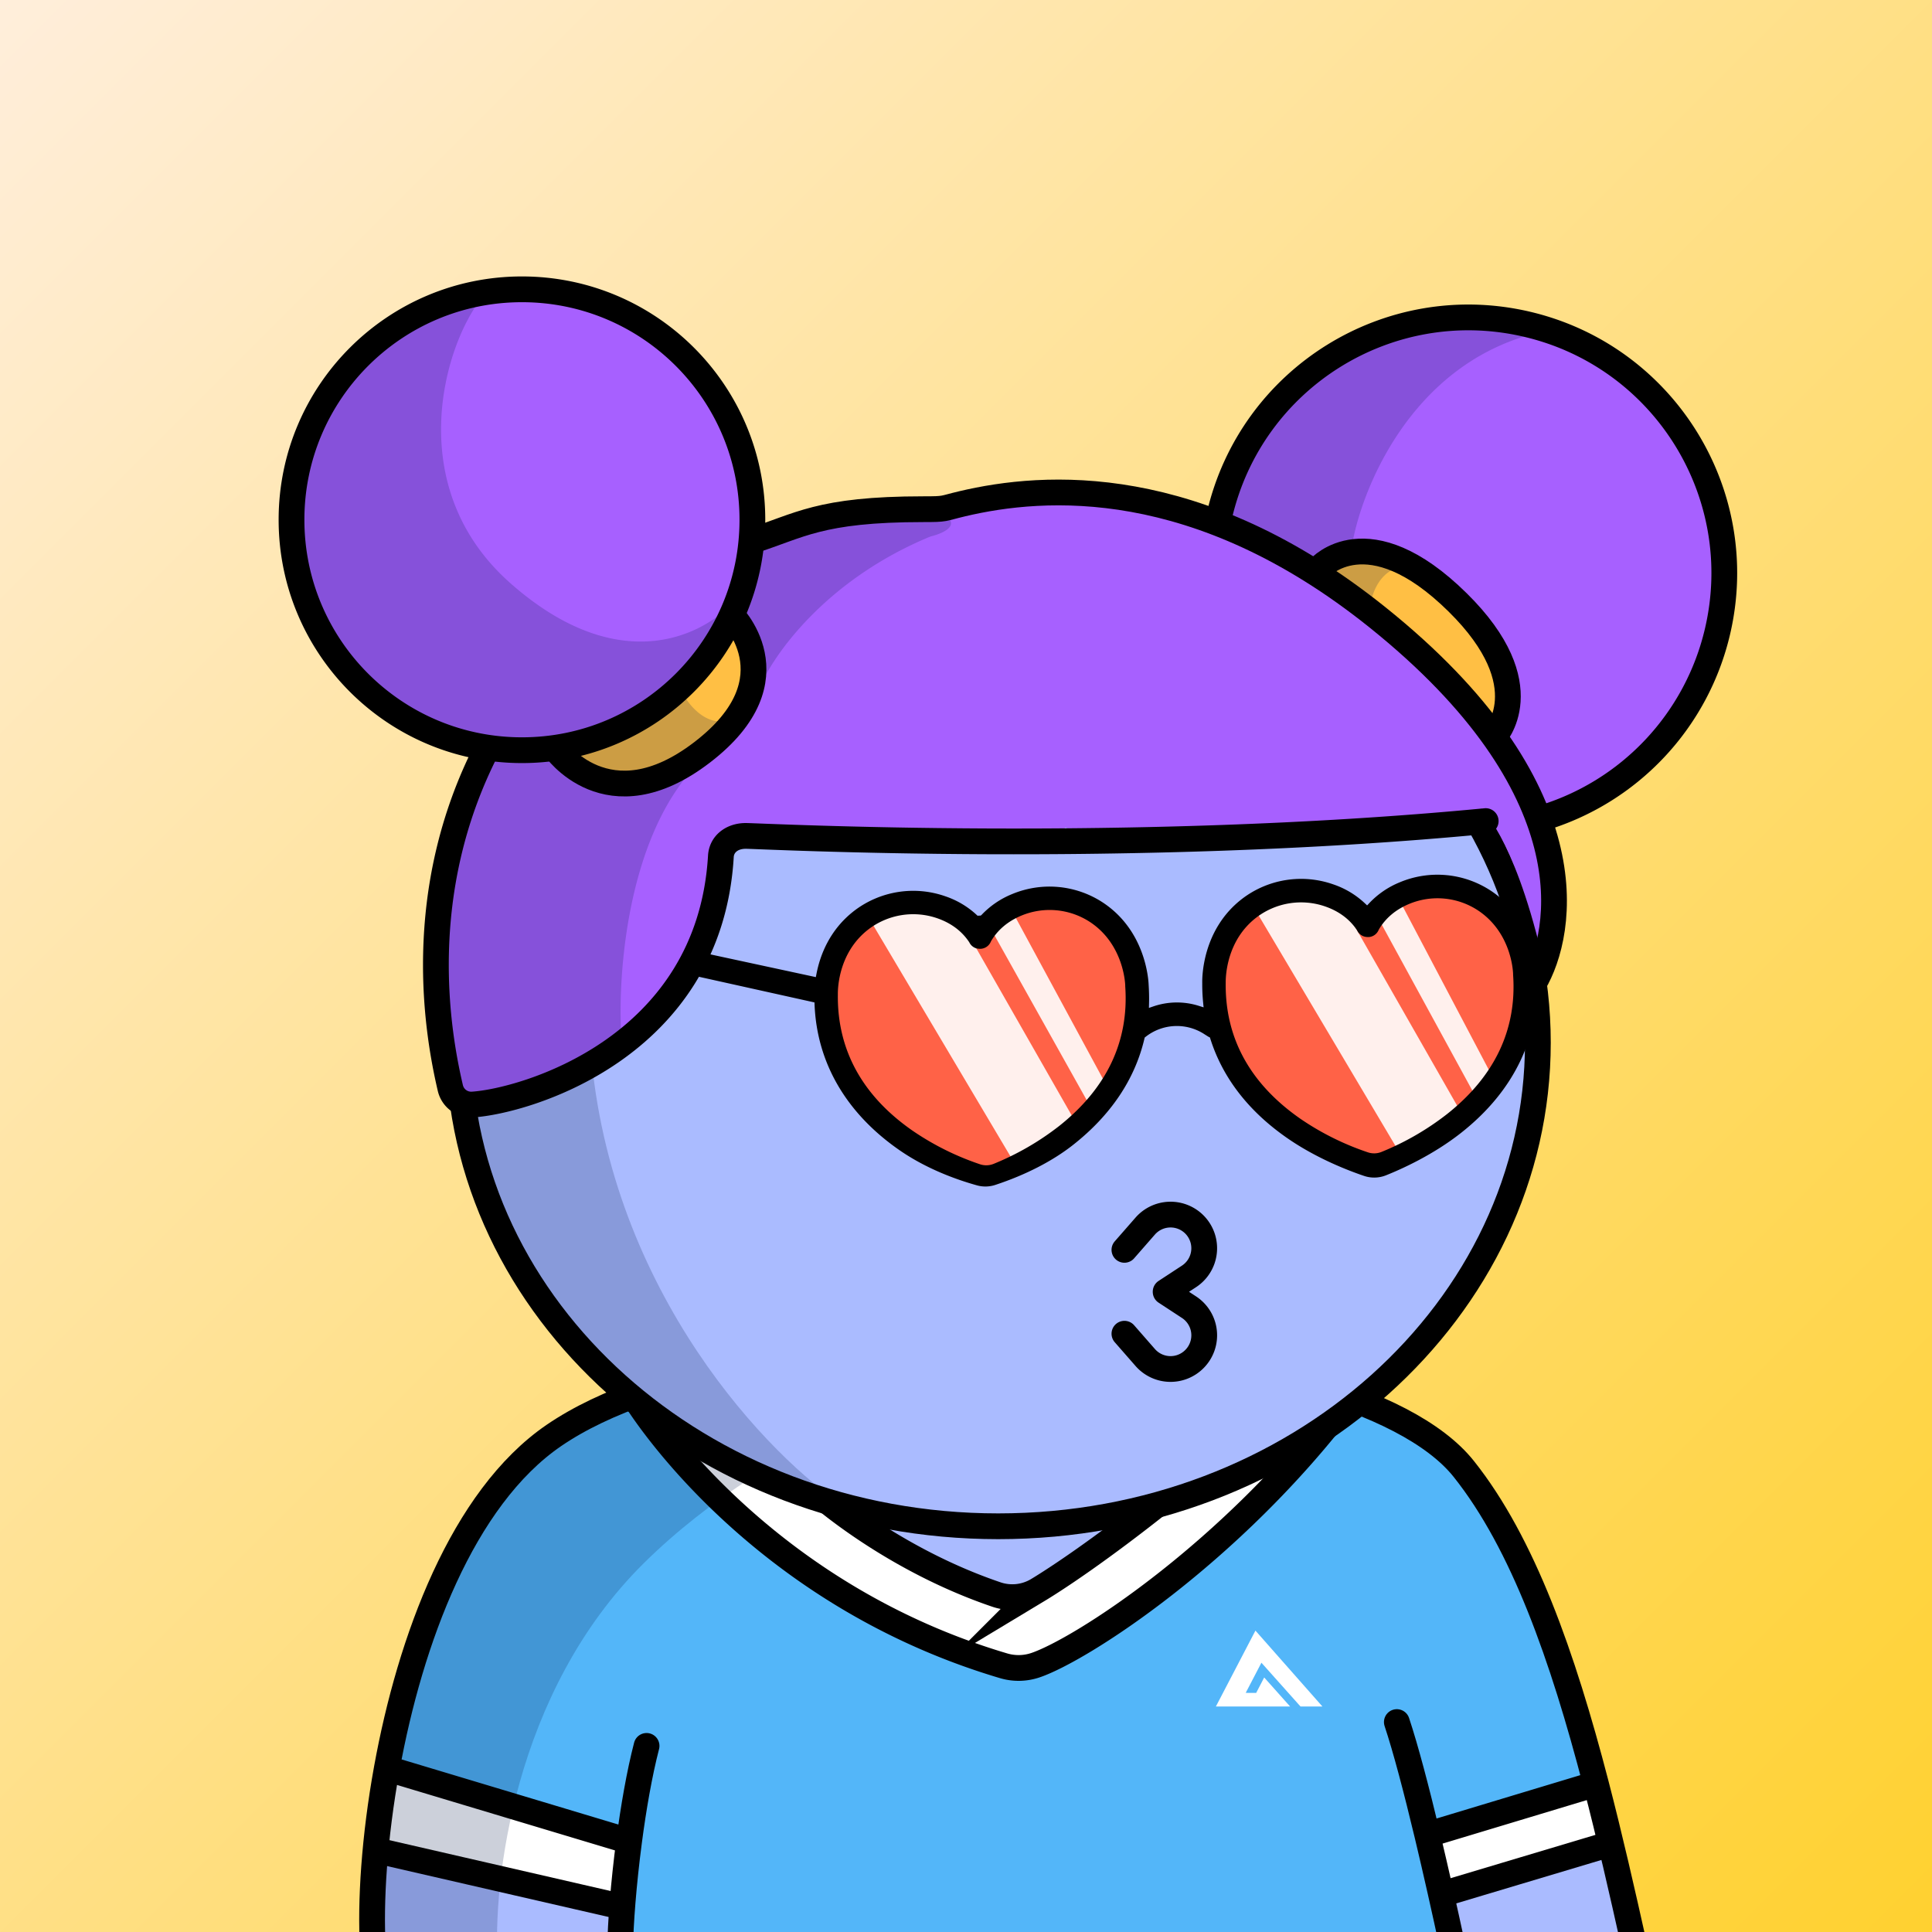 <svg
      xmlns="http://www.w3.org/2000/svg"
      preserveAspectRatio="xMidYMin meet"
      fill="none"
      viewBox="0 0 1500 1500"
    >
      <rect x="0" y="0" width="1500" height="1500" fill="#333333" stroke="none"/>
      <g>
      <path fill="url(#prefix__paint0_linear_53_28789)" d="M0 0h1500v1500H0z"/><defs><linearGradient id="prefix__paint0_linear_53_28789" x1="1500" y1="1500" x2="0" y2="0" gradientUnits="userSpaceOnUse"><stop stop-color="#FFD130"/><stop offset="1" stop-color="#FFEEDB"/></linearGradient></defs>
      <g clip-path="url(#prefix__clip0_53_28824)"><path d="M303.47 1380.79L330.5 1246l47.5-86.5s65.91-62.22 111.5-78c0 0 195-61.5 392-27.5 31-4 38.96 8.51 79 8 42.72-.55 27.45 23 59 17 22.5 0 44.5 12.5 44.5 12.5l57 34.5 33.87 53.21 39.13 77.98 38.22 130.85-124.13 38.32 14.41 79.47-643.66 1.15 7.27-73.62-182.64-52.57z" fill="#53B6F9"/><path d="M542 1070s112 131 246.95 172.85C823.46 1245.8 903.5 1166 903.5 1166l81.5-83.5 10.5-12.5-69.5-13.5-84.5-8.5-142-3.5-118 15.5-39.5 10zM288.69 1505.57l13.36-115.94 184.06 50.77-2.67 65.17H288.69zM1107 1426l15.5 78.85h142.41l-32.7-116.79L1107 1426z" fill="#ABF"/><path d="M967.16 1314.33l12.2-23.4 30.36 34h17l-52-58.93-30.72 58.93h57.64l-20.12-22.55-6.24 12-8.12-.05zM499 1087l77.305 97.3 84.195 58.17L745 1278s32.003 19.71 59 11.5 67.044-39.16 67.044-39.16L950.5 1191l101-105-53-15.5-68.5 74-58.956 39.8-81.711 58.17-121.378-58.17L626 1153.5l-81-78-46 11.5zM298.52 1405.61l3.98-25.61 185 53.97-7.92 45.74-111.55-27.23-69.51-18.51v-28.36zM1106.06 1447.46l-3.3-22.14L1234 1387.5l12.13 43.43-98.27 24.27-37.66 11.93-4.14-19.67z" fill="#fff"/><path d="M499.998 1213.5c-101.2 100-117.834 249-113.5 311l-99.502-13c-1.6-110.8 39-247.5 59.5-302l39.501-52.5 15.5-20.5 66.5-42.5c149.6-59.6 294-54.83 347.5-45-63 13.17-214.299 64.5-315.499 164.5z" fill="#001647" fill-opacity=".2"/><path d="M486.11 1481.21l-193.26-44.42M1113.35 1472.52l133.13-39.83M492.5 1084.5s89.937 150.47 286.741 208.82a40.82 40.82 0 0024.553-.43c34.883-11.74 151.706-86.39 241.706-205.39" stroke="#000" stroke-width="20" stroke-miterlimit="10"/><path d="M990.5 1072.5c-28.8 37.6-73.707 80.68-87.81 92.27-48.15 38.34-82.19 60.85-97 69.77a38.356 38.356 0 01-15.676 5.27 38.355 38.355 0 01-16.434-1.84c-82.55-28.02-139.29-79.2-139.29-79.2-23.597-19.92-70.59-65.97-85.79-86.77" stroke="#000" stroke-width="20" stroke-miterlimit="10"/><path d="M289.5 1512.5c-2.103-35.58 1.077-85.91 10.812-139.5M1269 1511.5c-9.61-43.23-19.35-85.82-29.93-126.5m-154.57-48c6.84 20.52 15.17 52.22 23.62 87.5m19.88 88c-6.23-29.03-13.1-59.67-19.88-88m-626.62 88c.187-18.42 2.589-50.06 6.923-83m13.577-74c-5.617 21.68-10.187 48.24-13.577 74m619.697-5l130.95-39.5m0 0c-25.78-99.05-56.56-186.72-102.57-244.5-90-113-548-134.51-706.5-26-71.116 48.69-111.652 159.2-129.688 258.5m188.111 56.5L300.312 1373" stroke="#000" stroke-width="20" stroke-linecap="round"/></g><defs><clipPath id="prefix__clip0_53_28824"><path fill="#fff" d="M0 0h1500v1500H0z"/></clipPath></defs>
      <g clip-path="url(#prefix__clip0_299_662)"><path d="M775 1185c231.41 0 419-168.12 419-375.5 0-207.383-187.59-375.5-419-375.5-231.407 0-419 168.117-419 375.5 0 207.38 187.593 375.5 419 375.5z" fill="#ABF"/><path d="M457.5 796c7.6 194 131.833 327.5 193 370l-130-55.5L438 1034l-57.5-89.5-27-106 11-104L394 662l45-82.5 83.5-69.5 109-54.182 28.5-1C569.452 513.314 451.119 633.132 457.5 796z" fill="#001647" fill-opacity=".2"/><path d="M775 1185c231.41 0 419-168.12 419-375.5 0-207.383-187.59-375.5-419-375.5-231.407 0-419 168.117-419 375.5 0 207.38 187.593 375.5 419 375.5z" stroke="#000" stroke-width="20"/></g><defs><clipPath id="prefix__clip0_299_662"><path fill="#fff" d="M0 0h1500v1500H0z"/></clipPath></defs>
      <g clip-path="url(#prefix__clip0_53_29200)"><path d="M764.05 848.209c35.186 0 63.71-28.524 63.71-63.71s-28.524-63.71-63.71-63.71-63.71 28.524-63.71 63.71 28.524 63.71 63.71 63.71z" fill="#000" stroke="#000" stroke-width="20" stroke-miterlimit="10"/><path d="M781.551 780c14.083 0 25.5-11.417 25.5-25.5s-11.417-25.5-25.5-25.5-25.5 11.417-25.5 25.5 11.417 25.5 25.5 25.5zM740.552 791.381c6.009 0 10.88-4.871 10.88-10.88s-4.871-10.88-10.88-10.88-10.88 4.871-10.88 10.88 4.871 10.88 10.88 10.88zM772.151 826.571c10.548 0 19.1-8.551 19.1-19.1 0-10.549-8.552-19.1-19.1-19.1-10.549 0-19.1 8.551-19.1 19.1 0 10.549 8.551 19.1 19.1 19.1z" fill="#fff"/><path d="M1051.05 848.209c35.19 0 63.71-28.524 63.71-63.71s-28.52-63.71-63.71-63.71-63.71 28.524-63.71 63.71 28.52 63.71 63.71 63.71z" fill="#000" stroke="#000" stroke-width="20" stroke-miterlimit="10"/><path d="M1068.55 780c14.08 0 25.5-11.417 25.5-25.5s-11.42-25.5-25.5-25.5-25.5 11.417-25.5 25.5 11.42 25.5 25.5 25.5zM1027.55 791.381c6.01 0 10.88-4.871 10.88-10.88s-4.87-10.88-10.88-10.88c-6.01 0-10.88 4.871-10.88 10.88s4.87 10.88 10.88 10.88zM1059.15 826.571c10.55 0 19.1-8.551 19.1-19.1 0-10.549-8.55-19.1-19.1-19.1s-19.1 8.551-19.1 19.1c0 10.549 8.55 19.1 19.1 19.1z" fill="#fff"/><path d="M905 1002.88L923.13 991a26.135 26.135 0 0010.308-30.616 26.144 26.144 0 00-6.148-9.734v0a26.143 26.143 0 00-19.36-7.629 26.155 26.155 0 00-18.8 8.919L873 970.38M905 1003l18.13 11.88a26.115 26.115 0 0110.312 30.61 26.15 26.15 0 01-6.152 9.73v0a26.233 26.233 0 01-8.883 5.84 26.052 26.052 0 01-10.475 1.81 26.056 26.056 0 01-10.33-2.51 26.14 26.14 0 01-8.472-6.42L873 1035.5" stroke="#000" stroke-width="20" stroke-miterlimit="10" stroke-linecap="round"/></g><defs><clipPath id="prefix__clip0_53_29200"><path fill="#fff" d="M0 0h1500v1500H0z"/></clipPath></defs>
      <g clip-path="url(#prefix__clip0_53_26521)"><path d="M645.5 817.501l-6-36 2.5-19c1.167-2.167 3.5-7.1 3.5-9.5 0-3 0-5 3-10.5s7-12 12.5-18.5c4.4-5.2 10.5-10.833 13-13 3.333-1.5 11.2-4.8 16-6 4.8-1.2 19-3.833 25.5-5 3.333 1.667 10.9 5 14.5 5 4.5 0 17.5 2.5 20 6 2 2.8 7.833 9.833 10.5 13l5.5-6.5c5.5-6.5 14.5-12.5 18.5-12.5s21-5 25-5h16c8 0 13.5 2 19.5 5s11.5 6.5 15.5 9.5 8.5 12 11.5 18.5 7 10.5 7.5 20 2.5 24 3 28.5c.4 3.6 4.167 10.167 6 13l5.923-.494c7.382-2.693 15.809-2.984 23.951-1.996l6.126-.51 21.5 3v-41.5c1.167-20.667 15-61.6 61-60 46 1.6 56.5 17 56 24.5 11.33-16.833 44.8-43.9 88-17.5S1181.67 792 1170 821.5c-14.67 27.5-55.9 82.4-103.5 82-47.6-.4-95.5-52.167-113.5-78l-7-25.5c-6.701-3.174-16.917-6.688-27.626-7.989l-23.951 1.996c-5.851 2.135-11.046 5.78-14.923 11.493-15.2 22.4-26.333 47.333-30 57-13.5 16.167-49.4 49.1-85 51.5-35.6 2.4-88.5-51.333-110.5-78.5l-8.5-17.999z" fill="#FF6247"/><path d="M673 710s14-.77 66-7l97 169.89s-10.93 29.69-49 29.11L673 710zM765.58 714.5s.64.35 18.42-10.5l75.5 139.5s2.07 13.53-12.5 16.5l-81.42-145.5zM972 701.999s28-18.5 66-7l97 169.89s-10.93 29.69-49 29.11l-114-192zM1066.58 706.5s.64.35 18.42-10.5l73.5 139.5s2.07 13.53-12.5 16.5l-79.42-145.5z" fill="#fff" fill-opacity=".9"/><path d="M1192.94 755.47v-.09c-.14-4.17-2.27-41.41-34.9-63.45a75.432 75.432 0 00-71.21-6.94 67.672 67.672 0 00-23.69 16.16l-1.71 1.8-1.81-1.69a67.16 67.16 0 00-24.62-14.69 75.399 75.399 0 00-70.679 11.32c-31.08 23.94-31 61.28-30.9 65.45-.03 5.009.197 10.015.68 15l.36 3.76-3.6-1.13a56.453 56.453 0 00-35.44.41l-3.4 1.16.09-3.6c.13-4.66 0-9.45-.3-14.24-.15-4.27-2.37-41.58-34.91-63.55a75.45 75.45 0 00-71.22-6.94 67.598 67.598 0 00-23.68 16.21l-1.7 1.8-1.81-1.69a67.466 67.466 0 00-24.59-14.67 75.396 75.396 0 00-70.68 11.28c-19.23 14.8-26.54 34.7-29.28 48.8l-.53 2.69-252.13-54.36a9.117 9.117 0 00-12.05 4.57 9.1 9.1 0 00-.211 6.972 9.103 9.103 0 004.781 5.078l258.56 57.39.07 1.78c1.85 45.25 24.65 84.31 65.93 112.94 21.13 14.62 44.38 22.92 60.15 27.31a24.404 24.404 0 0014.21-.34c23.59-7.77 44.49-18.53 60.45-31.1 29.3-23.1 47.92-50.84 55.36-82.45l.2-.85.68-.54a39.163 39.163 0 0145.81-2l2.33 1.48c.293.193.597.37.91.53l.94.48.31 1c9.61 30.37 29.73 56.34 59.83 77.19 22.429 15.53 46.889 25 59.479 29.25a24.659 24.659 0 0017.08-.46c12.54-5 36.78-16 58.24-32.92 41.73-32.85 61.99-75.76 58.6-124.11zM822.451 874.13a212.661 212.661 0 01-51 29.49 15.255 15.255 0 01-10.53.33 212.032 212.032 0 01-52.7-26.29c-38.68-27-58.1-62.41-57.72-105.08V772c-.05-5.41.85-32.83 23.77-50.45a57.174 57.174 0 0153.6-8.55c10.61 3.71 18.88 9.9 24.56 18.41l.16.27a8.917 8.917 0 005.86 4.74h.32l.54.1a9.07 9.07 0 0010-5.49l.16-.32c5.14-8.76 13-15.4 23.31-19.74a57.235 57.235 0 0154 5.22c25.74 17.4 26.82 47.68 26.85 49v.63c2.98 42.51-14.22 78.95-51.18 108.31zm301.149-9.26a212.562 212.562 0 01-51 29.48 15.137 15.137 0 01-10.51.34 212.04 212.04 0 01-52.18-25.88c-39.099-27.1-58.709-62.55-58.279-105.4v-.56c0-5.41.86-32.83 23.78-50.47a57.16 57.16 0 0153.579-8.57c10.59 3.69 18.83 9.84 24.52 18.3l.17.3a8.992 8.992 0 003.81 4 9.04 9.04 0 004.91 1.09h.68a9.016 9.016 0 004.37-1.73 9.088 9.088 0 002.94-3.79l.15-.31c5.16-8.79 13-15.45 23.36-19.79a57.225 57.225 0 0154 5.22c25.07 16.95 26.75 45.77 26.86 49v.64c3.02 42.4-14.18 78.77-51.16 108.13z" fill="#000"/></g><defs><clipPath id="prefix__clip0_53_26521"><path fill="#fff" d="M0 0h1500v1500H0z"/></clipPath></defs>
      <g clip-path="url(#prefix__clip0_53_25420)"><path d="M883.5 650l-16.5-3.5s-14.74-3.47-20.5 3.5c-5.76 6.97-19.09-11.38-20-6.5-.91 4.88-46.5 6-46.5 6h-40s-44.65-5.41-62.5.5-50.28-1.76-54.5-.5c-4.22 1.26-52.39 2.31-54.5 4-2.11 1.69-9.39 27.31-11.5 29-2.11 1.69-4.58 20.62-5 32-.42 11.38-10.13 18.92-10.5 26.5-.37 7.58-20.22 27.92-24.01 40.56-3.79 12.64-9.09 14.09-12.88 21.67-3.79 7.58-19.67 8.48-22.61 12.27-2.94 3.79-15.13 7.29-18.5 11.5-4.098 5.459-6.108 9.613-11.72 13.5-7.19 4.89-9.56 5.63-9.56 5.63s-33.77-1.07-36.88.2c-3.11 1.27-48 11.55-48 11.55l-11.85-3s24.4 13.39 20.18-1.36c-4.22-14.75-6.73 3-9.65-16.66s-5.52-25.69-10.15-40.14c-4.63-14.45-8.43-29.8-12.18-44.12-3.75-14.32 0-29.5 0-29.5s1.31-26.32 5.31-42.61c4-16.29 5.48-23.18 5.9-26.8.42-3.62 10.53-30.93 11.37-33 .84-2.07 25.28-66.57 25.28-66.57l29.16-30.34 66.49-64.47s115-35 121.35-38.12c6.35-3.12 20.64-6.54 21.91-7.38 1.27-.84 42.35-15.21 49.94-18.58 7.59-3.37 18.69 1.76 25 0 6.31-1.76 42.09-3.41 49.25-4.25 7.16-.84 27-11.38 45.64-10 18.64 1.38 48.28-.38 70.27 2.77 21.99 3.15 63.52 13.11 63.52 13.11l129.09 67.13 91.65 82.62 59.88 113.61-8.02 79.78C1174.5 648 1150 628 1150 628s-48 22-139.66 15.84c-1.94-.42-55.2 6.32-57.84 4.16-2.64-2.16-48-1.5-48-1.5l-21 3.5z" fill="#A760FF"/><path d="M435 581s47.08 58.45 108.11 5.17 24.83-101.9 24.83-101.9l-29.48 44-37.26 29.46-60 20.69L435 581zM1024.5 435.49s46.93-35.77 103.52 21.39c56.59 57.16 38 89.94 38 89.94l-5.37 14.54s-79.83-84.64-83.46-86c-3.63-1.36-52.69-39.87-52.69-39.87z" fill="#FFBF44"/><path d="M405.24 582.5c98.837 0 178.96-80.123 178.96-178.96s-80.123-178.96-178.96-178.96-178.96 80.123-178.96 178.96S306.403 582.5 405.24 582.5zM1101.66 250.201s118.53-30.73 213.94 92.8-71.16 271-71.16 271l-47.7 15.32-36.74-57.32s39.28-33.26-22.21-103.89-121.36-32.11-121.36-32.11l-77.91-34.06s37.81-124.86 163.14-151.74z" fill="#A760FF"/><path d="M373.5 232c-29.333 37.5-61 147 23 221 80.896 71.266 145.177 43.534 172.375 15.255.953-17.075 3.884-35.035 10.91-30.686L581.5 422.5l89.5-26c19.667-.667 60.4-.3 66 6.5 5.6 6.8-7.333 11.833-14.5 13.5-81.6 33.6-122.667 92.667-133 118l-15-50.5 3.02-26.529c-2.233 3.462-5.129 7.127-8.645 10.784A251.05 251.05 0 00568.5 484l-38 55c4.5 8.5 17.6 24.5 34 20.5s-12.167 20.333-28.5 33c-12.545 5.639-36.089 13.886-55.914 14.893L491 613l41.5-9.5c-47.389 59.2-53.079 160-50 203-22.667 15-74.3 45.8-99.5 49-25.2 3.2-35.5-14.333-37.5-23.5l-7.5-88.5 7.5-75.5 34.5-83h50.77c-2.488-2.414-4.035-4.313-4.77-5.5-39.333 8.833-131.2.8-184-102C176 349 295.5 250 373.5 232zM1187.5 260c-93.2 26.4-130.83 120.667-138 164.5l14.5 5c16.33 2 44.3 6.8 25.5 10-18.8 3.2-24.83 22.333-25.5 31.5l-39.5-27-78-41.5c7.833-25.667 38-86.9 96-126.5 58-39.6 120.83-27.167 145-16z" fill="#001647" fill-opacity=".2"/><path d="M583.41 420c37.1-11.54 52.09-24.66 133.5-24.66 18.09 0 14.09-.406 30.12-4.2C811 376 929.86 367.49 1069.19 479.08c165.48 132.53 145.14 244.65 121.69 284.41" stroke="#000" stroke-width="20" stroke-miterlimit="10"/><path d="M1154.46 647.454c5.49-.527 9.52-5.411 8.99-10.909-.52-5.497-5.41-9.527-10.9-8.999l1.91 19.908zm-594.77 17.377l-9.983-.591 9.983.591zm-192.75 192.72l-.641-9.979h-.013l-.013.001.667 9.978zm-17.29-12.79l-9.738 2.273.002.009 9.736-2.282zm802.9-217.215C875.809 654.085 591.252 639 579 639v20c10.749 0 297.453 15.115 575.46-11.546l-1.91-19.908zM579 639c-15.92 0-28.407 10.296-29.293 25.24l19.965 1.182c.103-1.738.824-3.161 2.07-4.23C573.01 660.103 575.298 659 579 659v-20zm-29.293 25.24c-4.213 71.117-40.404 116.069-80.528 143.855-40.527 28.064-84.728 38.31-102.88 39.477l1.282 19.958c21.527-1.383 69.271-12.722 112.984-42.993 44.116-30.549 84.461-80.682 89.107-159.115l-19.965-1.182zM366.273 847.573a6.62 6.62 0 01-4.379-1.283L350 862.369a26.625 26.625 0 0017.607 5.16l-1.334-19.956zm-4.379-1.283a6.622 6.622 0 01-2.508-3.811l-19.472 4.564A26.62 26.62 0 00350 862.369l11.894-16.079zm-2.506-3.802c-9.397-40.259-28.878-147.282 28.046-257.436l-17.768-9.182c-60.237 116.566-39.498 229.422-29.754 271.164l19.476-4.546z" fill="#000"/><path d="M1024.5 441s37.29-42.26 107.21 26.71C1197.68 532.77 1160 572 1160 572" stroke="#000" stroke-width="20" stroke-miterlimit="10"/><path d="M1196.21 635.52a198.421 198.421 0 0088.32-54.171 198.45 198.45 0 0048.99-91.299c24.87-106.79-41.54-213.52-148.33-238.39C1078.4 226.79 971.67 293.2 946.8 400M405.24 582.449c98.809 0 178.91-80.101 178.91-178.91s-80.101-178.91-178.91-178.91-178.91 80.101-178.91 178.91 80.101 178.91 178.91 178.91z" stroke="#000" stroke-width="20" stroke-miterlimit="10"/><path d="M430.7 580.67s40.75 59.81 114.23 3.6c75.41-57.68 21.32-108.76 21.32-108.76" stroke="#000" stroke-width="20" stroke-miterlimit="10"/></g><defs><clipPath id="prefix__clip0_53_25420"><path fill="#fff" d="M0 0h1500v1500H0z"/></clipPath></defs>
      
    </g>
    </svg>